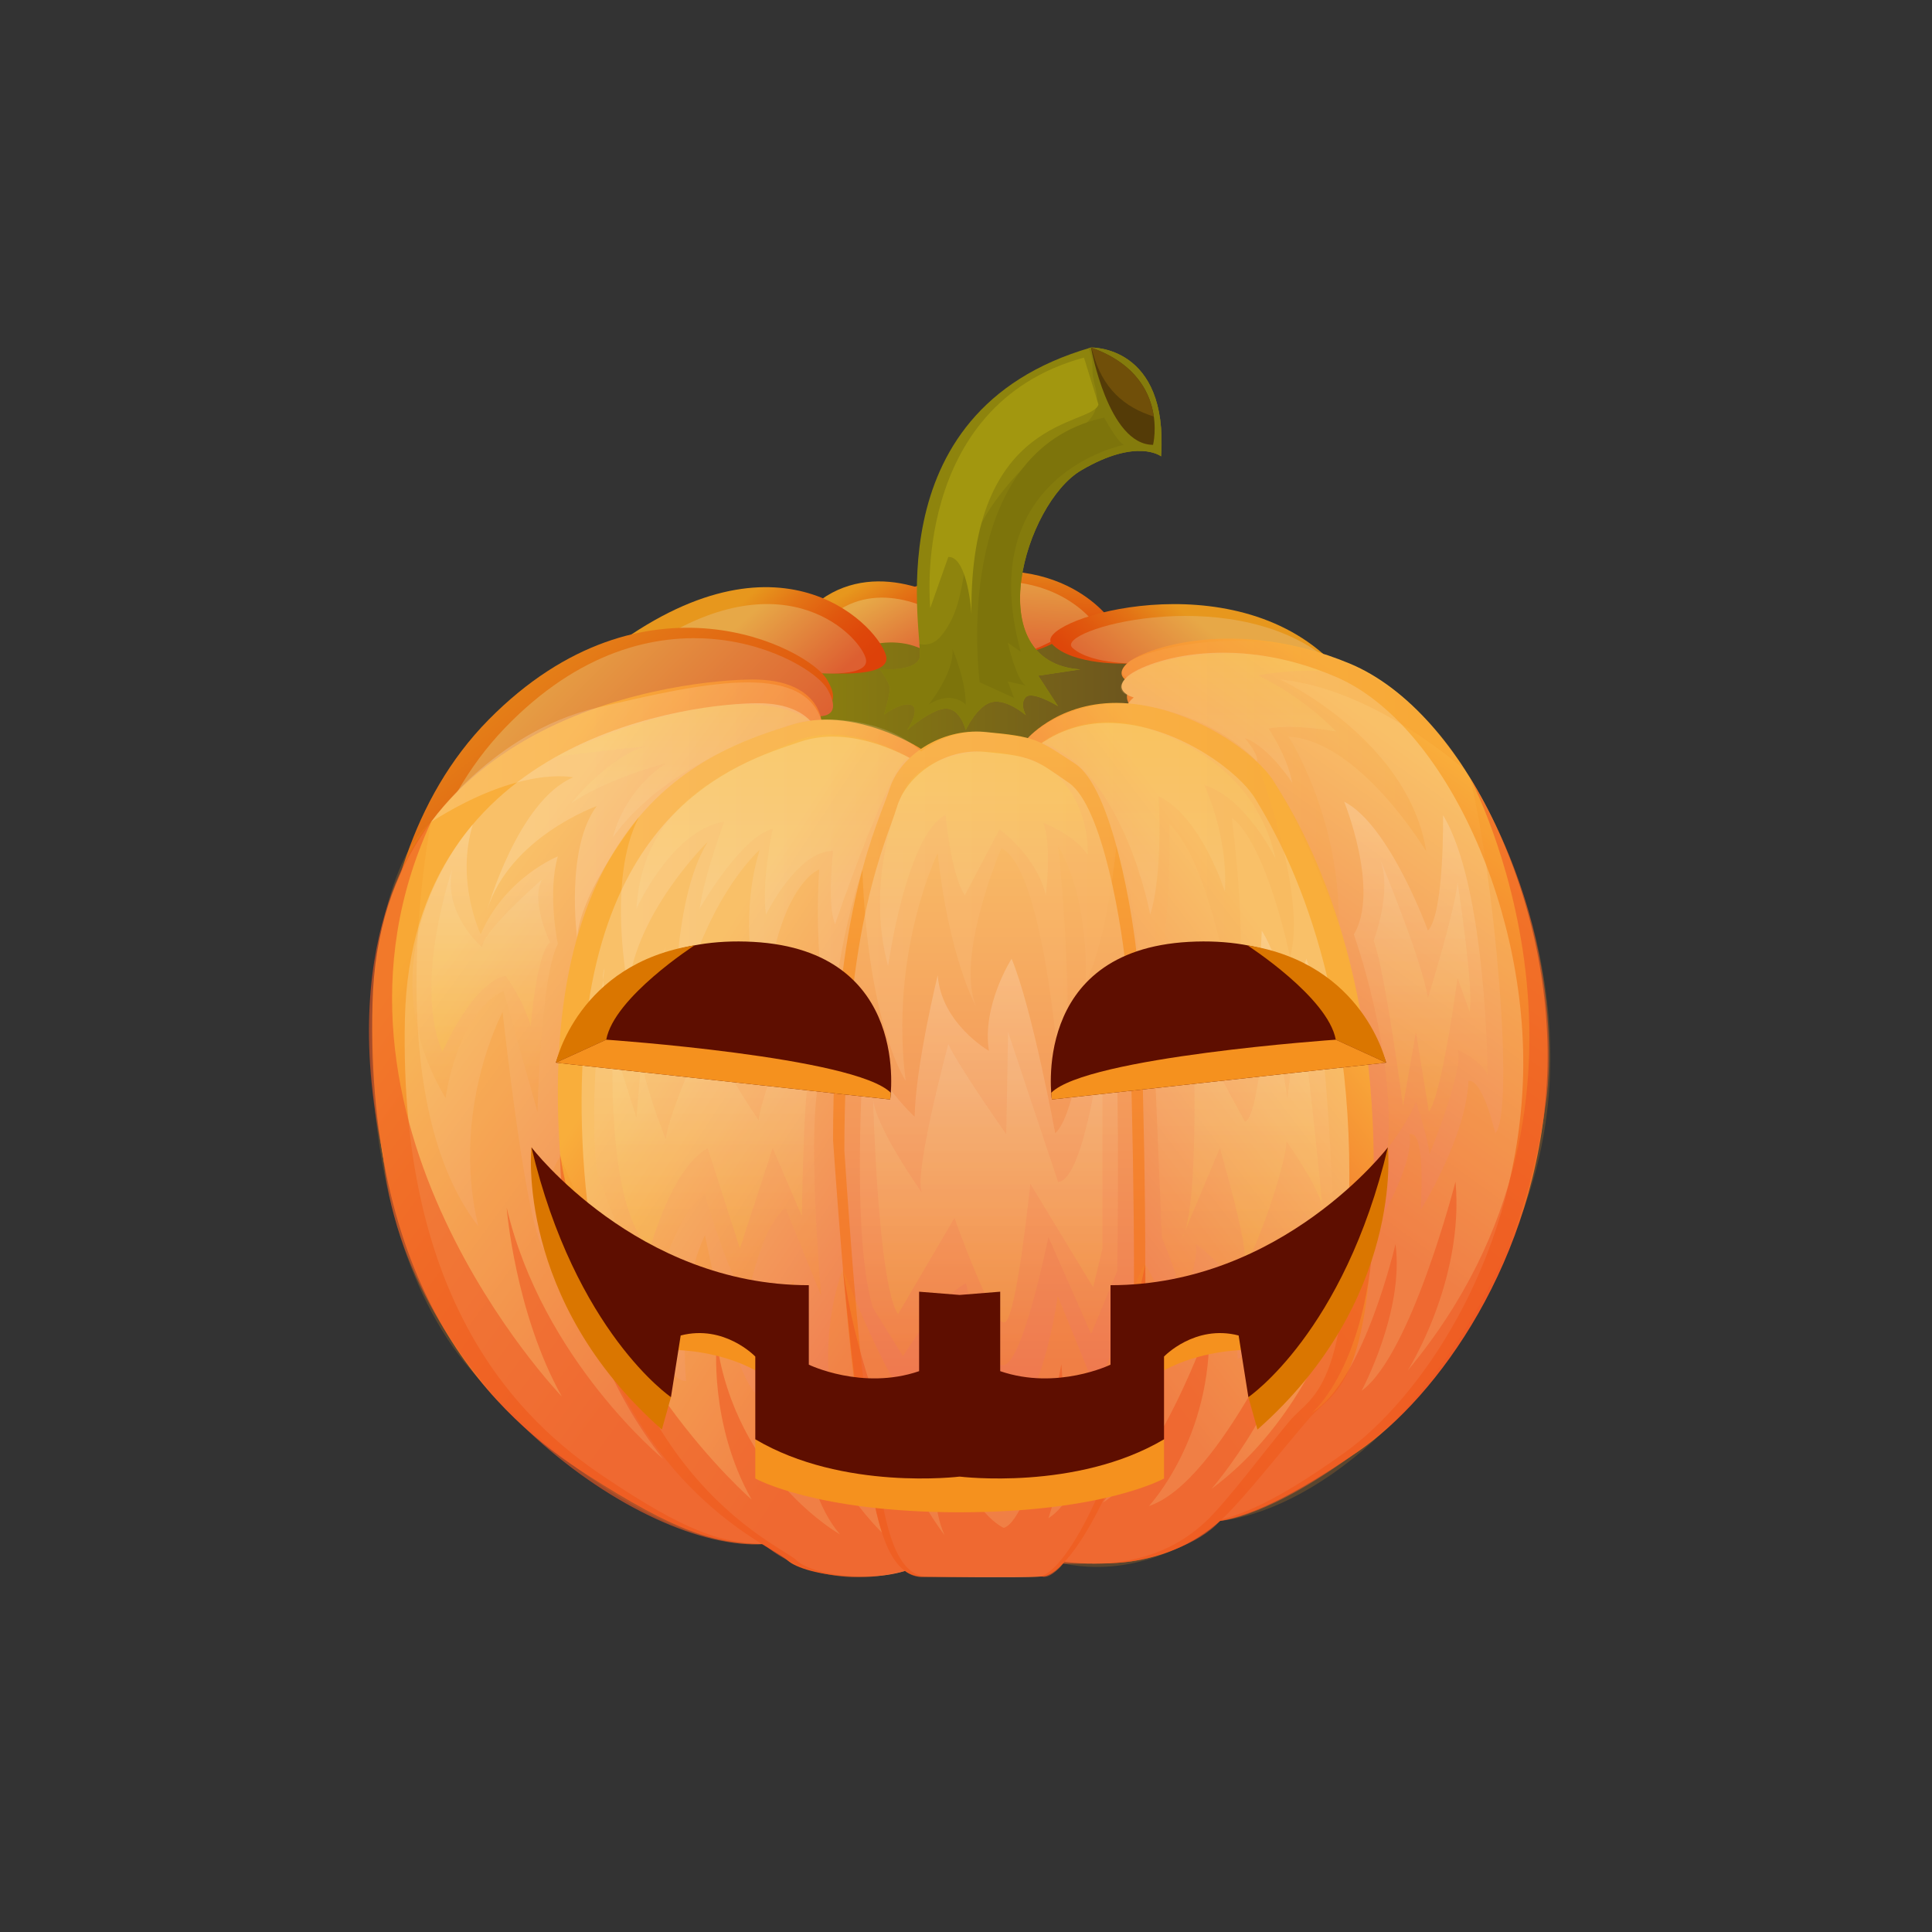 <?xml version="1.0" encoding="utf-8"?>
<!-- Generator: Adobe Illustrator 16.0.0, SVG Export Plug-In . SVG Version: 6.00 Build 0)  -->
<!DOCTYPE svg PUBLIC "-//W3C//DTD SVG 1.1//EN" "http://www.w3.org/Graphics/SVG/1.1/DTD/svg11.dtd">
<svg version="1.1" id="Layer_1" xmlns="http://www.w3.org/2000/svg" xmlns:xlink="http://www.w3.org/1999/xlink" x="0px" y="0px"
	 width="350px" height="350px" viewBox="0 0 350 350" enable-background="new 0 0 350 350" xml:space="preserve">
<rect x="0" y="0" width="350" height="350" fill="#333333" stroke="none"/>
<g>
	<g>
		<linearGradient id="SVGID_1_" gradientUnits="userSpaceOnUse" x1="139.976" y1="129.388" x2="216.85" y2="129.388">
			<stop  offset="0" style="stop-color:#8E840D"/>
			<stop  offset="1" style="stop-color:#674D21"/>
		</linearGradient>
		<ellipse fill="url(#SVGID_1_)" cx="178.413" cy="129.388" rx="38.437" ry="19.958"/>
		<g>
			<linearGradient id="SVGID_2_" gradientUnits="userSpaceOnUse" x1="179.827" y1="99.619" x2="178.652" y2="119.894">
				<stop  offset="0" style="stop-color:#E7971D"/>
				<stop  offset="0.287" style="stop-color:#E37315"/>
				<stop  offset="0.568" style="stop-color:#E0580E"/>
				<stop  offset="0.814" style="stop-color:#DE470A"/>
				<stop  offset="1" style="stop-color:#DD4109"/>
			</linearGradient>
			<path fill="url(#SVGID_2_)" d="M178.1,116.087c0,0,4.528,4.528,12.462,0.562s10.798-4.065,10.798-4.065
				s-10.01-15.331-35.637-6.294C140.095,115.327,178.1,116.087,178.1,116.087z"/>
			<linearGradient id="SVGID_3_" gradientUnits="userSpaceOnUse" x1="179.736" y1="101.951" x2="178.708" y2="119.692">
				<stop  offset="0" style="stop-color:#E7A847"/>
				<stop  offset="1" style="stop-color:#DD5F31"/>
			</linearGradient>
			<path fill="url(#SVGID_3_)" d="M178.226,116.361c0,0,3.962,3.962,10.903,0.49c6.942-3.471,9.449-3.557,9.449-3.557
				s-8.76-13.415-31.183-5.507C144.972,115.694,178.226,116.361,178.226,116.361z"/>
			<linearGradient id="SVGID_4_" gradientUnits="userSpaceOnUse" x1="156.806" y1="105.251" x2="166.796" y2="121.707">
				<stop  offset="0" style="stop-color:#E7971D"/>
				<stop  offset="0.287" style="stop-color:#E37315"/>
				<stop  offset="0.568" style="stop-color:#E0580E"/>
				<stop  offset="0.814" style="stop-color:#DE470A"/>
				<stop  offset="1" style="stop-color:#DD4109"/>
			</linearGradient>
			<path fill="url(#SVGID_4_)" d="M158.786,115.691c0,0,6.653-1.246,11.721,2.72c5.069,3.968,10.138-1.102,6.171-5.729
				s-17.512-11.505-27.902-4.08C138.385,116.026,158.786,115.691,158.786,115.691z"/>
			<linearGradient id="SVGID_5_" gradientUnits="userSpaceOnUse" x1="157.851" y1="108.207" x2="165.817" y2="121.329">
				<stop  offset="0" style="stop-color:#E7A847"/>
				<stop  offset="1" style="stop-color:#DD5F31"/>
			</linearGradient>
			<path fill="url(#SVGID_5_)" d="M159.43,116.533c0,0,5.305-0.995,9.347,2.168c4.041,3.163,8.083-0.878,4.919-4.569
				c-3.163-3.689-13.963-9.173-22.249-3.253C143.163,116.8,159.43,116.533,159.43,116.533z"/>
			<linearGradient id="SVGID_6_" gradientUnits="userSpaceOnUse" x1="217.754" y1="113.758" x2="202.575" y2="131.352">
				<stop  offset="0" style="stop-color:#E7971D"/>
				<stop  offset="0.287" style="stop-color:#E37315"/>
				<stop  offset="0.568" style="stop-color:#E0580E"/>
				<stop  offset="0.814" style="stop-color:#DE470A"/>
				<stop  offset="1" style="stop-color:#DD4109"/>
			</linearGradient>
			<path fill="url(#SVGID_6_)" d="M204.154,120.212c0,0-9.847,0.403-13.593-3.563s29.921-14.937,49.12,1.787L204.154,120.212z"/>
			<linearGradient id="SVGID_7_" gradientUnits="userSpaceOnUse" x1="219.486" y1="114.593" x2="205.39" y2="130.933">
				<stop  offset="0" style="stop-color:#E7A847"/>
				<stop  offset="1" style="stop-color:#DD5F31"/>
			</linearGradient>
			<path fill="url(#SVGID_7_)" d="M206.847,120.214c0,0-9.101,0.324-12.563-2.855c-3.463-3.179,27.653-11.97,45.397,1.433
				L206.847,120.214z"/>
			<linearGradient id="SVGID_8_" gradientUnits="userSpaceOnUse" x1="132.534" y1="110.782" x2="148.188" y2="127.941">
				<stop  offset="0" style="stop-color:#E7971D"/>
				<stop  offset="0.287" style="stop-color:#E37315"/>
				<stop  offset="0.568" style="stop-color:#E0580E"/>
				<stop  offset="0.814" style="stop-color:#DE470A"/>
				<stop  offset="1" style="stop-color:#DD4109"/>
			</linearGradient>
			<path fill="url(#SVGID_8_)" d="M148.776,121.838c0,0,11.814,1.202,11.814-2.545c0-3.746-16.184-24.253-46.187-4.368
				L148.776,121.838z"/>
			<linearGradient id="SVGID_9_" gradientUnits="userSpaceOnUse" x1="134.744" y1="112.313" x2="147.446" y2="126.236">
				<stop  offset="0" style="stop-color:#E7A847"/>
				<stop  offset="1" style="stop-color:#DD5F31"/>
			</linearGradient>
			<path fill="url(#SVGID_9_)" d="M147.089,121.868c0,0,9.822,0.999,9.822-2.115c0-3.113-12.641-18.471-36.275-4.63L147.089,121.868
				z"/>
			<linearGradient id="SVGID_10_" gradientUnits="userSpaceOnUse" x1="74.414" y1="119.971" x2="124.205" y2="186.149">
				<stop  offset="0" style="stop-color:#E7971D"/>
				<stop  offset="0.287" style="stop-color:#E37315"/>
				<stop  offset="0.568" style="stop-color:#E0580E"/>
				<stop  offset="0.814" style="stop-color:#DE470A"/>
				<stop  offset="1" style="stop-color:#DD4109"/>
			</linearGradient>
			<path fill="url(#SVGID_10_)" d="M147.986,128.131c0,0,5.126,0.54,1.825-5.031c-3.302-5.571-33.016-21.357-61.285,7.273
				c-28.269,28.632-18.953,80.29-18.953,80.29L147.986,128.131z"/>
			<linearGradient id="SVGID_11_" gradientUnits="userSpaceOnUse" x1="78.212" y1="134.223" x2="112.842" y2="168.857">
				<stop  offset="0" style="stop-color:#E7A847"/>
				<stop  offset="1" style="stop-color:#DD5F31"/>
			</linearGradient>
			<path fill="url(#SVGID_11_)" d="M148.12,129.741c0,0,4.892,0.528,1.742-4.935c-3.15-5.462-31.493-20.939-58.458,7.132
				c-26.965,28.072-18.079,78.725-18.079,78.725L148.12,129.741z"/>
			<linearGradient id="SVGID_12_" gradientUnits="userSpaceOnUse" x1="80.854" y1="163.552" x2="146.586" y2="211.471">
				<stop  offset="0" style="stop-color:#F9AE3B"/>
				<stop  offset="0.278" style="stop-color:#F58C32"/>
				<stop  offset="0.561" style="stop-color:#F2712A"/>
				<stop  offset="0.811" style="stop-color:#F06026"/>
				<stop  offset="1" style="stop-color:#EF5A24"/>
			</linearGradient>
			<path fill="url(#SVGID_12_)" d="M148.776,130.393c0,0-0.616-7.293-12.377-7.293c-11.762,0-67.683,5.57-68.92,58.809
				c-1.238,53.236,22.698,74.903,38.793,85.221s23.151,12.596,32.313,12.591C147.747,279.716,148.776,130.393,148.776,130.393z"/>
			<linearGradient id="SVGID_13_" gradientUnits="userSpaceOnUse" x1="85.019" y1="167.606" x2="147.785" y2="213.364">
				<stop  offset="0" style="stop-color:#F9C068"/>
				<stop  offset="1" style="stop-color:#EF7A4F"/>
			</linearGradient>
			<path fill="url(#SVGID_13_)" d="M148.776,134.488c0,0-0.572-7.093-11.483-7.093s-62.792,5.418-63.941,57.195
				c-1.149,51.776,21.058,72.849,35.99,82.884c14.933,10.035,21.478,12.25,29.979,12.245
				C147.821,279.716,148.776,134.488,148.776,134.488z"/>
			<linearGradient id="SVGID_14_" gradientUnits="userSpaceOnUse" x1="116.707" y1="184.204" x2="174.195" y2="222.023">
				<stop  offset="0" style="stop-color:#F9AE3B"/>
				<stop  offset="0.278" style="stop-color:#F58C32"/>
				<stop  offset="0.561" style="stop-color:#F2712A"/>
				<stop  offset="0.811" style="stop-color:#F06026"/>
				<stop  offset="1" style="stop-color:#EF5A24"/>
			</linearGradient>
			<path fill="url(#SVGID_14_)" d="M166.862,135.676c0,0-12.306-8.036-23.654-4.322c-11.349,3.714-44.861,12.623-41.972,73.938
				c2.889,61.314,38.05,74.217,41.353,77.313c3.302,3.096,17.876,4.618,24.414,0.452
				C173.541,278.892,166.862,135.676,166.862,135.676z"/>
			<linearGradient id="SVGID_15_" gradientUnits="userSpaceOnUse" x1="119.387" y1="186.825" x2="174.78" y2="223.266">
				<stop  offset="0" style="stop-color:#F9C068"/>
				<stop  offset="1" style="stop-color:#EF7A4F"/>
			</linearGradient>
			<path fill="url(#SVGID_15_)" d="M167.051,138.64c0,0-11.538-7.877-22.177-4.235c-10.64,3.641-42.058,12.374-39.35,72.476
				c2.709,60.104,35.673,72.75,38.769,75.784s16.761,4.526,22.89,0.443C173.312,279.023,167.051,138.64,167.051,138.64z"/>
			<linearGradient id="SVGID_16_" gradientUnits="userSpaceOnUse" x1="265.447" y1="138.607" x2="220.298" y2="201.204">
				<stop  offset="0" style="stop-color:#F9AE3B"/>
				<stop  offset="0.278" style="stop-color:#F58C32"/>
				<stop  offset="0.561" style="stop-color:#F2712A"/>
				<stop  offset="0.811" style="stop-color:#F06026"/>
				<stop  offset="1" style="stop-color:#EF5A24"/>
			</linearGradient>
			<path fill="url(#SVGID_16_)" d="M204.492,127.436c0,0-1.239-1.858,1.031-3.51c0,0-4.183-1.031-1.369-3.714
				c2.813-2.683,19.527-8.666,40.369,0c20.841,8.667,37.553,43.747,35.697,75.936c-1.857,32.19-19.811,56.95-34.254,66.856
				c-14.444,9.904-23.368,13.579-30.771,12.773L204.492,127.436z"/>
			<linearGradient id="SVGID_17_" gradientUnits="userSpaceOnUse" x1="262.991" y1="141.131" x2="218.831" y2="202.357">
				<stop  offset="0" style="stop-color:#F9C068"/>
				<stop  offset="1" style="stop-color:#EF7A4F"/>
			</linearGradient>
			<path fill="url(#SVGID_17_)" d="M204.416,129.798c0,0-1.167-1.829,0.973-3.455c0,0-3.942-1.014-1.289-3.654
				c2.652-2.64,18.411-8.527,38.063,0c19.65,8.529,35.408,43.051,33.658,74.729s-18.678,56.045-32.297,65.792
				s-22.033,13.363-29.014,12.569L204.416,129.798z"/>
			<linearGradient id="SVGID_18_" gradientUnits="userSpaceOnUse" x1="240.344" y1="176.423" x2="185.07" y2="218.73">
				<stop  offset="0" style="stop-color:#F9AE3B"/>
				<stop  offset="0.278" style="stop-color:#F58C32"/>
				<stop  offset="0.561" style="stop-color:#F2712A"/>
				<stop  offset="0.811" style="stop-color:#F06026"/>
				<stop  offset="1" style="stop-color:#EF5A24"/>
			</linearGradient>
			<path fill="url(#SVGID_18_)" d="M186.2,133.711c0,0,6.323-7.308,18.292-6.275c11.967,1.03,23.109,9.079,26.205,14.031
				c3.096,4.951,18.156,27.855,18.158,69.537c0.003,40.856-7.222,40.857-11.555,45.809c-4.334,4.952-12.33,15.208-16.287,18.716
				c-3.959,3.508-13.5,10.52-32.654,6.528C169.206,278.067,186.2,133.711,186.2,133.711z"/>
			<linearGradient id="SVGID_19_" gradientUnits="userSpaceOnUse" x1="237.41" y1="179.311" x2="184.071" y2="220.137">
				<stop  offset="0" style="stop-color:#F9C068"/>
				<stop  offset="1" style="stop-color:#EF7A4F"/>
			</linearGradient>
			<path fill="url(#SVGID_19_)" d="M185.76,137.179c0,0,5.923-7.139,17.133-6.131c11.211,1.009,21.648,8.869,24.547,13.706
				c2.899,4.837,17.006,27.209,17.008,67.926c0.004,39.909-6.764,39.91-10.822,44.747c-4.061,4.835-11.548,14.855-15.256,18.281
				c-3.707,3.426-12.646,10.273-30.586,6.377C169.842,278.187,185.76,137.179,185.76,137.179z"/>
			<linearGradient id="SVGID_20_" gradientUnits="userSpaceOnUse" x1="179.197" y1="132.532" x2="179.197" y2="285.707">
				<stop  offset="0" style="stop-color:#F9AE3B"/>
				<stop  offset="1" style="stop-color:#EF5A24"/>
			</linearGradient>
			<path fill="url(#SVGID_20_)" d="M178.285,132.594c-7.823-0.681-15.269,4.333-17.127,10.317
				c-1.856,5.982-10.24,21.145-10.24,63.651c0,0,2.812,41.584,4.875,49.838s2.22,29.113,11.262,29.203
				c4.614,0.045,15.966,0.206,21.744,0c5.777-0.207,17.549-23.426,18.375-39.521c0.824-16.095-0.207-61.284-1.031-70.983
				c-0.826-9.698-4.746-32.395-11.35-36.729C188.189,134.038,187.777,133.417,178.285,132.594z"/>
			<linearGradient id="SVGID_21_" gradientUnits="userSpaceOnUse" x1="179.198" y1="143.519" x2="179.198" y2="248.185">
				<stop  offset="0" style="stop-color:#F9C068"/>
				<stop  offset="1" style="stop-color:#EF7A4F"/>
			</linearGradient>
			<path fill="url(#SVGID_21_)" d="M178.352,136.198c-7.256-0.664-14.165,4.231-15.887,10.074
				c-1.723,5.843-9.499,20.646-9.499,62.152c0,0,2.607,40.606,4.522,48.665c1.915,8.06,2.059,28.429,10.446,28.516
				c4.279,0.045,14.811,0.202,20.169,0c5.359-0.202,16.279-22.874,17.045-38.59s-0.191-59.842-0.957-69.311
				c-0.766-9.471-4.401-31.634-10.527-35.865C187.539,137.608,187.156,137.004,178.352,136.198z"/>
		</g>
		<path opacity="0.2" fill="#F5911E" d="M78.089,148.919c0,0-9.859,49.472,8.555,73.217c-5.06-21.081,4.408-38.787,4.408-38.787
			s4.518,41.803,7.769,43.127c-1.084-12.408,2.676-16.953,2.676-16.953s17.258,41.682,22.788,40.628
			c-1.354-17.925,3.439-26.365,3.439-26.365s5.731,29.7,10.837,29.7c-0.625-15.215,5.192-21.364,5.192-21.364
			s2.554,22.58,7.165,22.823c-2.769-14.174,1.793-25.03,1.793-25.03s9.547,24.815,13.121,24.25
			c1.269-8.681,7.891-14.558,7.891-14.558s0.503,17.808,7.684,17.79c7.18-0.019,10.21-22.626,10.21-22.626l6.375,15.691
			c2.95-0.092,7.445-19.564,9.484-21.421c0,0,6.172,10.007,4.372,16.771c5.824-4.77,6.777-14.137,6.777-14.137
			s5.708,7.821,5.575,14.469c4.188-0.864,12.555-20.4,12.555-20.4s3.267,5.377,3.134,10.429c3.261,0.769,6.934-21.481,8.966-25.169
			c-0.001,0,2.043,8.488,2.043,8.488s5.321-9.448,4.439-14.006c3.086-1.026,2.025,13.712,2.025,13.712s8.229-13.076,8.672-23.409
			c2.642-0.245,4.846,9.503,4.846,9.503c3.672-4.018-0.266-47.71-4.627-64.464c0,0,24.885,37.339,9.7,78.462
			c-14.474,38.091-39.696,54.617-54.94,56.238c0,0-12.076,11.025-28.436,7.722c0,0-1.111,2.456-5.654,2.456s-19.869,0-19.869,0
			s-1.994-0.133-3.099-1.119c0,0-9.924,3.285-20.478-1.337c0,0-3.251-2.554-5.119-3.53c0,0-20.753,3.122-52.028-30.389
			C61.521,222.577,63.431,160.87,78.089,148.919z"/>
		<path opacity="0.6" fill="#EF5A24" d="M78.089,148.919c0,0-17.61,18.749-8.763,59.953c3.871,41.585,46.919,72.358,69.034,70.848
			c0,0,9.365,9.14,25.597,4.867c0,0,1.25,1.119,3.099,1.119c1.847,0,21.749-0.104,21.749-0.104s1.337,0.653,3.774-2.352
			c0,0,8.562,0.191,12.253-0.362c3.691-0.553,12.243-2.882,16.183-7.359c0,0,8.779-0.443,25.681-13.147
			c16.903-12.705,29.657-34.993,33.403-62.906c0,0,4.596-28.406-13.844-58.646c0,0,30.631,57.214-11.242,107.459
			c0,0,10.285-16.161,8.668-34.232c0,0-8.052,31.442-17.027,37.906c0,0,7.773-14.397,6.157-26.593c0,0-5.731,24.829-15.134,30.56
			c0,0,12.956-10.657,11.18-44.924c0,0-3.098,39.194-29.396,58.734c0,0,15.133-17.338,16.161-35.262
			c0,0-14.399,34.085-27.475,38.345c0,0,11.607-12.414,10.872-32.688c0,0-8.963,25.638-19.247,32.103c0,0,8.199-9.265,7.706-43.194
			c0,0-8.146,40.402-17.549,45.985c0,0,3.82-9.99,2.35-27.914c0,0-5.141,27.913-10.43,29.677c0,0-8.529-3.638-9.109-20.568
			c0,0-6.024,12.046-1.617,21.891c0,0-13.901-17.646-18.41-48.197c0,0,3.278,36.884,7.099,47.757c0,0-12.195-11.46-15.28-29.091
			c0,0-0.441,19.983,7.639,29.385c0,0-18.805-10.579-22.331-34.82c0,0-1.469,14.691,6.318,28.502c0,0-28.544-24.564-34.694-62.528
			c0,0-0.42,31.089,18.679,55.184c0,0-21.876-17.962-28.355-45.546c0,0,1.469,18.952,9.99,34.232
			C101.777,252.988,53.294,202.596,78.089,148.919z"/>
		<linearGradient id="SVGID_22_" gradientUnits="userSpaceOnUse" x1="78.089" y1="157.504" x2="265.499" y2="157.504">
			<stop  offset="0" style="stop-color:#FFFFFF"/>
			<stop  offset="1" style="stop-color:#F5911E"/>
		</linearGradient>
		<path opacity="0.2" fill="url(#SVGID_22_)" d="M78.089,148.919c0,0,11.243-16.281,30.015-20.694
			c18.773-4.412,36.984-8.512,40.671,2.148c0,0,10.899-0.831,18.11,5.765c0,0,5.413-4.489,12.363-3.459
			c6.952,1.032,6.952,1.032,6.952,1.032s6.15-6.748,18.292-6.275l0.896-1.093c0,0-4.332-0.791-1.289-3.654
			c0,0-2.139-0.708,0.492-2.855s40.101-13.968,60.907,19.78c0,0-16.216-14.765-33.554-16.514c0,0,23.215,10.886,26.445,31.16
			c0,0-12.019-20.085-24.975-20.816c0,0,9.256,14.159,9.134,33.828c0,0-9.274-25.029-14.871-29.305c0,0,9.263,24.227,6.03,35.393
			c0,0-4.113-20.274-10.578-25.271c0,0,3.527,26.152,0.295,34.38c0,0-4.055-26.127-11.577-33.192c0,0,0.747,24.641-5.003,41.111
			c0,0,0.59-24.572-4.605-37.151c0,0-1.44,16.303-5.555,24.824c0,0,0.881-14.682-4.994-24.824c0,0,3.525,32.465,0.586,45.687
			c0,0-2.643-41.432-10.87-45.251c0,0-8.452,19.688-4.521,28.797c0,0-4.978-8.816-7.015-27.915c0,0-8.74,17.824-5.802,41.234
			c0,0-6.853-10.063-7.834-38.283c0,0-6.721,19.556-4.997,35.238c0,0-4.103-15.833-2.834-35.238c0,0-8.339,2.925-10,27.901
			c0,0-5.499-16.161-0.789-31.44c0,0-10.863,9.403-15.27,32.616c0,0-0.881-23.214,5.876-34.085c0,0-13.223,12.928-14.398,26.738
			c0,0-4.045-19.876,1.944-31.241c0,0-10.507,13.097-11.221,21.876c0,0-2.164-16.198,3.556-23.838c0,0-15.729,5.583-19.843,18.806
			c0,0,5.583-19.811,15.574-24.01C103.834,140.828,94.363,138.583,78.089,148.919z"/>
		<linearGradient id="SVGID_23_" gradientUnits="userSpaceOnUse" x1="87.887" y1="149.346" x2="87.887" y2="201.41">
			<stop  offset="0" style="stop-color:#FFFFFF"/>
			<stop  offset="1" style="stop-color:#F5911E"/>
		</linearGradient>
		<path opacity="0.2" fill="url(#SVGID_23_)" d="M85.663,149.346c0,0-20.909,22.838-4.936,49.577c0,0,1.951-15.278,10.473-19.393
			l6.17,21.879c0,0,0.563-24.514,3.691-30.4c0,0-1.931-9.178,0-15.867c0,0-9.567,3.819-13.975,14.104
			C87.085,169.245,82.477,159.71,85.663,149.346z"/>
		<linearGradient id="SVGID_24_" gradientUnits="userSpaceOnUse" x1="128.202" y1="171.597" x2="128.202" y2="234.771">
			<stop  offset="0" style="stop-color:#FFFFFF"/>
			<stop  offset="1" style="stop-color:#F5911E"/>
		</linearGradient>
		<path opacity="0.2" fill="url(#SVGID_24_)" d="M109.511,175.377c0,0-3.025,23.13-1.407,36.66c0,0,5.99,19.074,11.304,20.677
			c0,0,2.057-11.166,8.228-16.455c0,0,5.084,17.631,7.832,18.512c0,0,2.747-13.518,6.86-15.867l6.45,15.867
			c0,0-2.912-32.325,0-40.549c0,0-5.863-16.161-4.687-22.625c0,0-6.225,18.218-5.316,19.393c0,0-7.906-8.043-8.494-17.043
			c0,0-9.002,16.16-9.644,20.275c0,0-3.916-13.039,0-22.625c0,0-5.93,12.047-6.812,17.335
			C113.824,188.932,107.925,179.746,109.511,175.377z"/>
		<linearGradient id="SVGID_25_" gradientUnits="userSpaceOnUse" x1="179.15" y1="173.684" x2="179.15" y2="247.296">
			<stop  offset="0" style="stop-color:#FFFFFF"/>
			<stop  offset="1" style="stop-color:#F5911E"/>
		</linearGradient>
		<path opacity="0.2" fill="url(#SVGID_25_)" d="M156.735,185.979c0,0-2.922,36.939,1.406,50.939l5.445,8.782
			c0,0,6.851-11.241,11.417-13.174c0,0,3.337,15.282,6.85,14.755c3.514-0.527,8.08-23.186,8.08-23.186l7.729,17.563l4.743-11.417
			c0,0,0.702-48.128-1.229-51.816c0,0-2.811,5.973-4.392,6.851c0,0-2.108,16.975-5.62,20.015c0,0-4.217-22.824-7.904-31.608
			c0,0-5.408,8.432-4.109,16.687c0,0-8.612-4.918-9.279-13.699c0,0-4.001,16.334-4.177,25.645
			C165.694,202.315,156.384,193.708,156.735,185.979z"/>
		<linearGradient id="SVGID_26_" gradientUnits="userSpaceOnUse" x1="225.514" y1="168.591" x2="225.514" y2="236.392">
			<stop  offset="0" style="stop-color:#FFFFFF"/>
			<stop  offset="1" style="stop-color:#F5911E"/>
		</linearGradient>
		<path opacity="0.2" fill="url(#SVGID_26_)" d="M215.578,171.597c0,0-3.337,18.599-6.322,22.989l1.229,29.686
			c0,0,3.621,8.08,3.568,12.12c0,0,3.107-7.553,2.58-11.066c0,0,8.431,6.676,9.661,11.066c0,0,8.782-13.7,9.836-16.687
			c0,0,5.31,5.271,5.642,7.554c0,0-0.898-42.508-5.115-53.575c0,0-1.932,6.149-3.512,6.324c0,0-2.283-7.905-4.568-11.417
			c0,0-0.352,17.739-5.444,21.077C223.132,189.668,218.564,175.13,215.578,171.597z"/>
		<linearGradient id="SVGID_27_" gradientUnits="userSpaceOnUse" x1="256.506" y1="145.23" x2="256.506" y2="209.119">
			<stop  offset="0" style="stop-color:#FFFFFF"/>
			<stop  offset="1" style="stop-color:#F5911E"/>
		</linearGradient>
		<path opacity="0.2" fill="url(#SVGID_27_)" d="M243.507,145.229c0,0,6.519,16.072,1.757,24.063c0,0,7.554,21.006,6.148,38.695
			c0,0,3.863-4.938,5.094-8.449c0,0,2.283,6.897,2.459,9.579c0,0,6.323-15.409,5.094-18.922c0,0,4.215,1.756,5.445,4.566
			c0,0-0.176-34.077-8.08-47.075c0,0,0.251,17.666-2.734,20.903C258.689,168.591,251.764,149.444,243.507,145.229z"/>
		<linearGradient id="SVGID_28_" gradientUnits="userSpaceOnUse" x1="123.52" y1="151.667" x2="123.52" y2="127.574">
			<stop  offset="0" style="stop-color:#FFFFFF"/>
			<stop  offset="1" style="stop-color:#FAEC21"/>
		</linearGradient>
		<path opacity="0.1" fill="url(#SVGID_28_)" d="M100.452,137.196c0,0,31.62-15.898,46.136-6.823c0,0-24.331,5.663-35.546,21.294
			c0,0,1.642-8.038,9.594-13.397c0,0-10.269,2.589-17.146,7.234c0,0,6.747-8.484,13.467-10.271
			C116.956,135.232,103.757,136.572,100.452,137.196z"/>
		<linearGradient id="SVGID_29_" gradientUnits="userSpaceOnUse" x1="139.977" y1="167.434" x2="139.977" y2="133.083">
			<stop  offset="0" style="stop-color:#FFFFFF"/>
			<stop  offset="1" style="stop-color:#FAEC21"/>
		</linearGradient>
		<path opacity="0.1" fill="url(#SVGID_29_)" d="M164.65,137.215c0,0-11.18-7.075-21.224-2.709
			c-10.044,4.367-26.988,10.132-28.124,30.133c0,0,6.375-14.263,15.896-15.778c0,0-3.668,9.839-4.455,15.778
			c0,0,7.337-12.928,13.232-14.499c0,0-2.101,9.958-1.203,15.546c0,0,5.664-11.616,12.146-11.528c0,0-1.11,9.889,0.368,13.276
			C151.286,167.434,161.157,138.437,164.65,137.215z"/>
		<linearGradient id="SVGID_30_" gradientUnits="userSpaceOnUse" x1="178.241" y1="175.031" x2="178.241" y2="136.131">
			<stop  offset="0" style="stop-color:#FFFFFF"/>
			<stop  offset="1" style="stop-color:#FAEC21"/>
		</linearGradient>
		<path opacity="0.1" fill="url(#SVGID_30_)" d="M177.576,136.138c-5.765,0.465-11.617,2.474-13.975,7.364
			c-2.358,4.891-6.375,18.254-2.707,31.529c0,0,3.231-23.581,10.393-27.424c0,0,0.952,10.763,3.493,14.585l6.29-11.935
			c0,0,6.725,4.774,8.385,11.935c0,0,1.134-8.908-0.438-13.101c0,0,5.502,2.01,8.035,5.765c0,0,0.654-9.597-6.617-15.235
			C185,135.815,177.576,136.138,177.576,136.138z"/>
		<linearGradient id="SVGID_31_" gradientUnits="userSpaceOnUse" x1="209.873" y1="165.685" x2="209.873" y2="130.781">
			<stop  offset="0" style="stop-color:#FFFFFF"/>
			<stop  offset="1" style="stop-color:#FAEC21"/>
		</linearGradient>
		<path opacity="0.1" fill="url(#SVGID_31_)" d="M188.654,134.535c0,0,7.773-6.156,18.822-2.702
			c11.051,3.455,20.832,11.01,23.615,23.748c0,0-5.266-10.963-12.941-13.37c0,0,4.337,8.83,3.762,19.337
			c0,0-4.289-13.619-12.038-17.306c0,0,0.903,13.92-1.506,21.443C208.368,165.686,203.553,139.426,188.654,134.535z"/>
		<linearGradient id="SVGID_32_" gradientUnits="userSpaceOnUse" x1="222.625" y1="141.833" x2="222.625" y2="118.37">
			<stop  offset="0" style="stop-color:#FFFFFF"/>
			<stop  offset="1" style="stop-color:#FAEC21"/>
		</linearGradient>
		<path opacity="0.1" fill="url(#SVGID_32_)" d="M205.389,126.343c0,0-4.543-1.364-0.631-4.073s18.531-6.894,34.811-0.632
			c0,0-4.637-0.548-11.71,0.72c0,0,7.223,3.129,14.222,10.174c0,0-7.525-1.458-12.266-0.555c0,0,3.461,5.116,4.289,9.856
			c0,0-4.238-6.621-8.59-8.126c0,0,2.717,3.229,2.165,4.26c0,0-7.352-8.828-23.187-10.531"/>
		<linearGradient id="SVGID_33_" gradientUnits="userSpaceOnUse" x1="88.892" y1="157.505" x2="88.892" y2="190.546">
			<stop  offset="0" style="stop-color:#FFFFFF"/>
			<stop  offset="1" style="stop-color:#FAEC21"/>
		</linearGradient>
		<path opacity="0.1" fill="url(#SVGID_33_)" d="M81.903,157.505c0,0-7.124,20.605-1.757,33.041c0,0,5.511-12.596,11.467-13.762
			c0,0,3.366,4.66,4.531,9.191c0,0,1.035-13.205,3.495-15.276c0,0-3.623-7.519-1.423-11.394c0,0-10.746,9.304-10.875,12.291
			C87.341,171.597,80.276,165.672,81.903,157.505z"/>
		<linearGradient id="SVGID_34_" gradientUnits="userSpaceOnUse" x1="128.765" y1="184.796" x2="128.765" y2="226.177">
			<stop  offset="0" style="stop-color:#FFFFFF"/>
			<stop  offset="1" style="stop-color:#FAEC21"/>
		</linearGradient>
		<path opacity="0.1" fill="url(#SVGID_34_)" d="M111.042,188.984c0,0-1.461,29.987,6.748,37.192c0,0,3.687-14.241,10.412-18.188
			l5.839,18.188l5.936-18.188l5.289,12.325c0,0,0.301-22.283,1.323-25.298l-3.334-10.22c0,0-6.811,18.155-5.639,18.388
			c0,0-9.435-13.361-8.851-18.388c0,0-7.959,17.31-8.126,21.611c0,0-5.865-14.24-4.189-17.759l-1.146,13.842L111.042,188.984z"/>
		<linearGradient id="SVGID_35_" gradientUnits="userSpaceOnUse" x1="178.941" y1="186.974" x2="178.941" y2="239.584">
			<stop  offset="0" style="stop-color:#FFFFFF"/>
			<stop  offset="1" style="stop-color:#FAEC21"/>
		</linearGradient>
		<path opacity="0.1" fill="url(#SVGID_35_)" d="M158.166,198.923c0,0,0.838,33.788,4.525,39.149l10.219-17.425
			c0,0,6.87,19.269,9.047,18.933c2.178-0.335,4.691-25.13,4.691-25.13l11.393,18.764l1.675-7.037v-38.03
			c0,0-3.184,25.829-8.042,25.968l-9.047-27.141l-0.335,18.513c0,0-8.765-12.481-10.498-16.335c0,0-6.424,23.861-4.748,26.974
			C167.047,216.125,158.334,203.837,158.166,198.923z"/>
		<linearGradient id="SVGID_36_" gradientUnits="userSpaceOnUse" x1="226.81" y1="178.933" x2="226.81" y2="228.365">
			<stop  offset="0" style="stop-color:#FFFFFF"/>
			<stop  offset="1" style="stop-color:#FAEC21"/>
		</linearGradient>
		<path opacity="0.1" fill="url(#SVGID_36_)" d="M216.135,185.801c0,0,1.363,33.171-2.082,38.701l6.939-16.514
			c0,0,4.117,14.144,4.494,19.028c0.018,0.231,0.027,0.456,0.027,0.668c0.004,4.691,7.543-16.25,7.543-20.941
			c0,0,5.483,7.707,6.512,11.727c0,0-3.142-32.608-4.334-35.852l-2.012,16.305c0,0-2.68-17.479-3.518-19.99
			c0,0-1.511,23.851-4.191,24.251L216.135,185.801z"/>
		<linearGradient id="SVGID_37_" gradientUnits="userSpaceOnUse" x1="257.615" y1="155.581" x2="257.615" y2="201.41">
			<stop  offset="0" style="stop-color:#FFFFFF"/>
			<stop  offset="1" style="stop-color:#FAEC21"/>
		</linearGradient>
		<path opacity="0.1" fill="url(#SVGID_37_)" d="M264.051,159.832c0,0,3.014,19.603,2.178,23.456l-2.179-6.115
			c0,0-2.754,20.871-5.193,24.236l-2.351-14.436l-2.34,13.403c0,0-3.232-24.396-5.311-29.99c0,0,3.467-9.005,1.121-14.806
			c0,0,7.54,18.026,8.713,25.193C258.689,180.774,263.615,164.884,264.051,159.832z"/>
		<g>
			<path fill="#8E840D" d="M159.414,121.207c0,0,6.124,0.599,7.169-1.942c1.045-2.537-9.411-44.654,31.065-56.305
				c0,0,14.039-0.448,12.695,19.714c0,0-4.332-3.435-14.488,2.54c-10.156,5.974-18.668,34.771-0.148,36.055l-7.618,1.135
				l3.585,5.525c0,0-4.63-2.838-5.824-1.644c-1.195,1.196,0,3.286,0,3.286s-3.436-2.987-6.123-2.389
				c-2.689,0.597-4.78,5.076-4.78,5.076s-0.896-3.732-3.436-3.882c-2.538-0.15-7.168,3.882-7.168,3.882s2.39-3.583,0.896-4.479
				s-5.078,1.642-5.078,1.642s1.195-4.031,1.046-4.928C161.057,123.598,159.414,121.207,159.414,121.207z"/>
			<path fill="#847B0C" d="M197.648,62.96c-0.156,0.045-0.305,0.094-0.459,0.14c0.55,1.125,0.773,2.428,0.73,3.845
				c-0.071,2.301,1.189,4.07,0.736,6.521c-0.827,4.478-7.074,5.577-9.957,8.137c-5.271,4.682-10.656,10.915-12.895,17.752
				c-1.876,5.728-1.331,11.223-5.485,16.041c-1.063,1.233-2.453,1.551-3.756,1.279c0.103,1.371,0.147,2.28,0.02,2.59
				c-1.046,2.541-7.169,1.942-7.169,1.942s1.643,2.391,1.792,3.286c0.149,0.896-1.046,4.928-1.046,4.928s3.584-2.538,5.078-1.642
				s-0.896,4.479-0.896,4.479s4.631-4.032,7.168-3.882c2.54,0.149,3.436,3.882,3.436,3.882s2.091-4.479,4.78-5.076
				c2.688-0.599,6.123,2.389,6.123,2.389s-1.195-2.09,0-3.286c1.194-1.194,5.824,1.644,5.824,1.644l-3.585-5.525l7.618-1.135
				c-18.52-1.283-10.008-30.081,0.148-36.055c10.156-5.975,14.488-2.54,14.488-2.54C211.688,62.512,197.648,62.96,197.648,62.96z"/>
			<path fill="#A2970F" d="M196.371,64.776l2.621,8.489c-1.045,4.032-23.448,1.644-23,37.936c0,0-0.668-10.425-4.198-10.308
				l-3.27,9.262C168.525,110.155,164.708,73.439,196.371,64.776z"/>
			<path fill="#543B07" d="M197.648,62.96c0,0,3.12,17.625,11.238,17.625C208.887,80.585,212.043,68.047,197.648,62.96z"/>
			<path fill="#704F09" d="M197.951,63.787c1.725,6.572,5.776,10.038,11.072,11.667c-0.574-4.064-3.006-9.536-11.371-12.493
				C197.771,63.216,197.873,63.487,197.951,63.787z"/>
			<path fill="#7D740B" d="M200.037,75.654c0,0,2.391,4.481,3.585,4.931c0,0-27.54,5.376-18.698,37.486l-2.359-1.643
				c0,0,1.643,7.019,3.285,7.766l-3.285-0.747l1.13,2.987l-6.21-2.837C177.484,123.598,171.811,81.779,200.037,75.654z"/>
			<path fill="#7D740B" d="M168.247,127.63c0,0,4.609-5.675,4.31-10.007c0,0,2.39,5.377,2.39,10.007
				C174.946,127.63,172.45,124.942,168.247,127.63z"/>
		</g>
	</g>
	<g>
		<path fill="#DA7600" d="M96.279,207.851c0,0-2.999,27.621,23.624,51.127l1.646-5.876L96.279,207.851z"/>
		<path fill="#F5911E" d="M122.894,244.584c0,0,7.47,0.144,13.935,3.669l1.763-3.669c0,0-11.02-7.496-16.456-4.118
			C116.701,243.846,122.894,244.584,122.894,244.584z"/>
		<g>
			<path fill="#5E0E00" d="M100.707,192.511c0,0,6.939-23.483,35.759-21.882c28.821,1.602,24.795,28.554,24.795,28.554
				L100.707,192.511z"/>
			<path fill="#DA7600" d="M125.835,171.256c0,0-14.596,9.403-16.006,17.091l-9.123,4.164
				C100.707,192.511,104.682,174.567,125.835,171.256z"/>
			<path fill="#F5911E" d="M109.83,188.347c0,0,45.189,3.117,51.551,9.631l-0.119,1.205l-60.555-6.672L109.83,188.347z"/>
		</g>
		<g>
			<path fill="#5E0E00" d="M251.11,192.511c0,0-6.938-23.483-35.759-21.882s-24.795,28.554-24.795,28.554L251.11,192.511z"/>
			<path fill="#DA7600" d="M225.982,171.256c0,0,14.596,9.403,16.006,17.091l9.122,4.164
				C251.11,192.511,247.137,174.567,225.982,171.256z"/>
			<path fill="#F5911E" d="M241.988,188.347c0,0-45.189,3.117-51.551,9.631l0.119,1.205l60.554-6.672L241.988,188.347z"/>
		</g>
		<path fill="#F5911E" d="M173.853,267.5l-37.023-6.759v7.102c0,0,10.871,6.12,37.023,6.12c26.15,0,37.022-6.12,37.022-6.12v-7.102
			L173.853,267.5z"/>
		<path fill="#DA7600" d="M251.426,207.851c0,0,2.998,27.621-23.624,51.127l-1.647-5.876L251.426,207.851z"/>
		<path fill="#F5911E" d="M224.81,244.584c0,0-7.47,0.144-13.935,3.669l-1.762-3.669c0,0,11.018-7.496,16.453-4.118
			C231.002,243.846,224.81,244.584,224.81,244.584z"/>
		<path fill="#5E0E00" d="M201.18,232.826v14.398c0,0-9.697,4.701-19.982,1.175v-14.396l-7.345,0.587l-7.347-0.587v14.396
			c-10.284,3.526-19.98-1.175-19.98-1.175v-14.398c-31.147,0-50.247-24.976-50.247-24.976c7.934,33.497,25.271,45.251,25.271,45.251
			l1.763-11.165c7.934-2.057,13.517,3.818,13.517,3.818v14.986c15.867,9.402,37.023,6.759,37.023,6.759s21.156,2.644,37.022-6.759
			v-14.986c0,0,5.582-5.875,13.516-3.818l1.764,11.165c0,0,17.338-11.754,25.271-45.251
			C251.426,207.851,232.326,232.826,201.18,232.826z"/>
	</g>
</g>
</svg>
